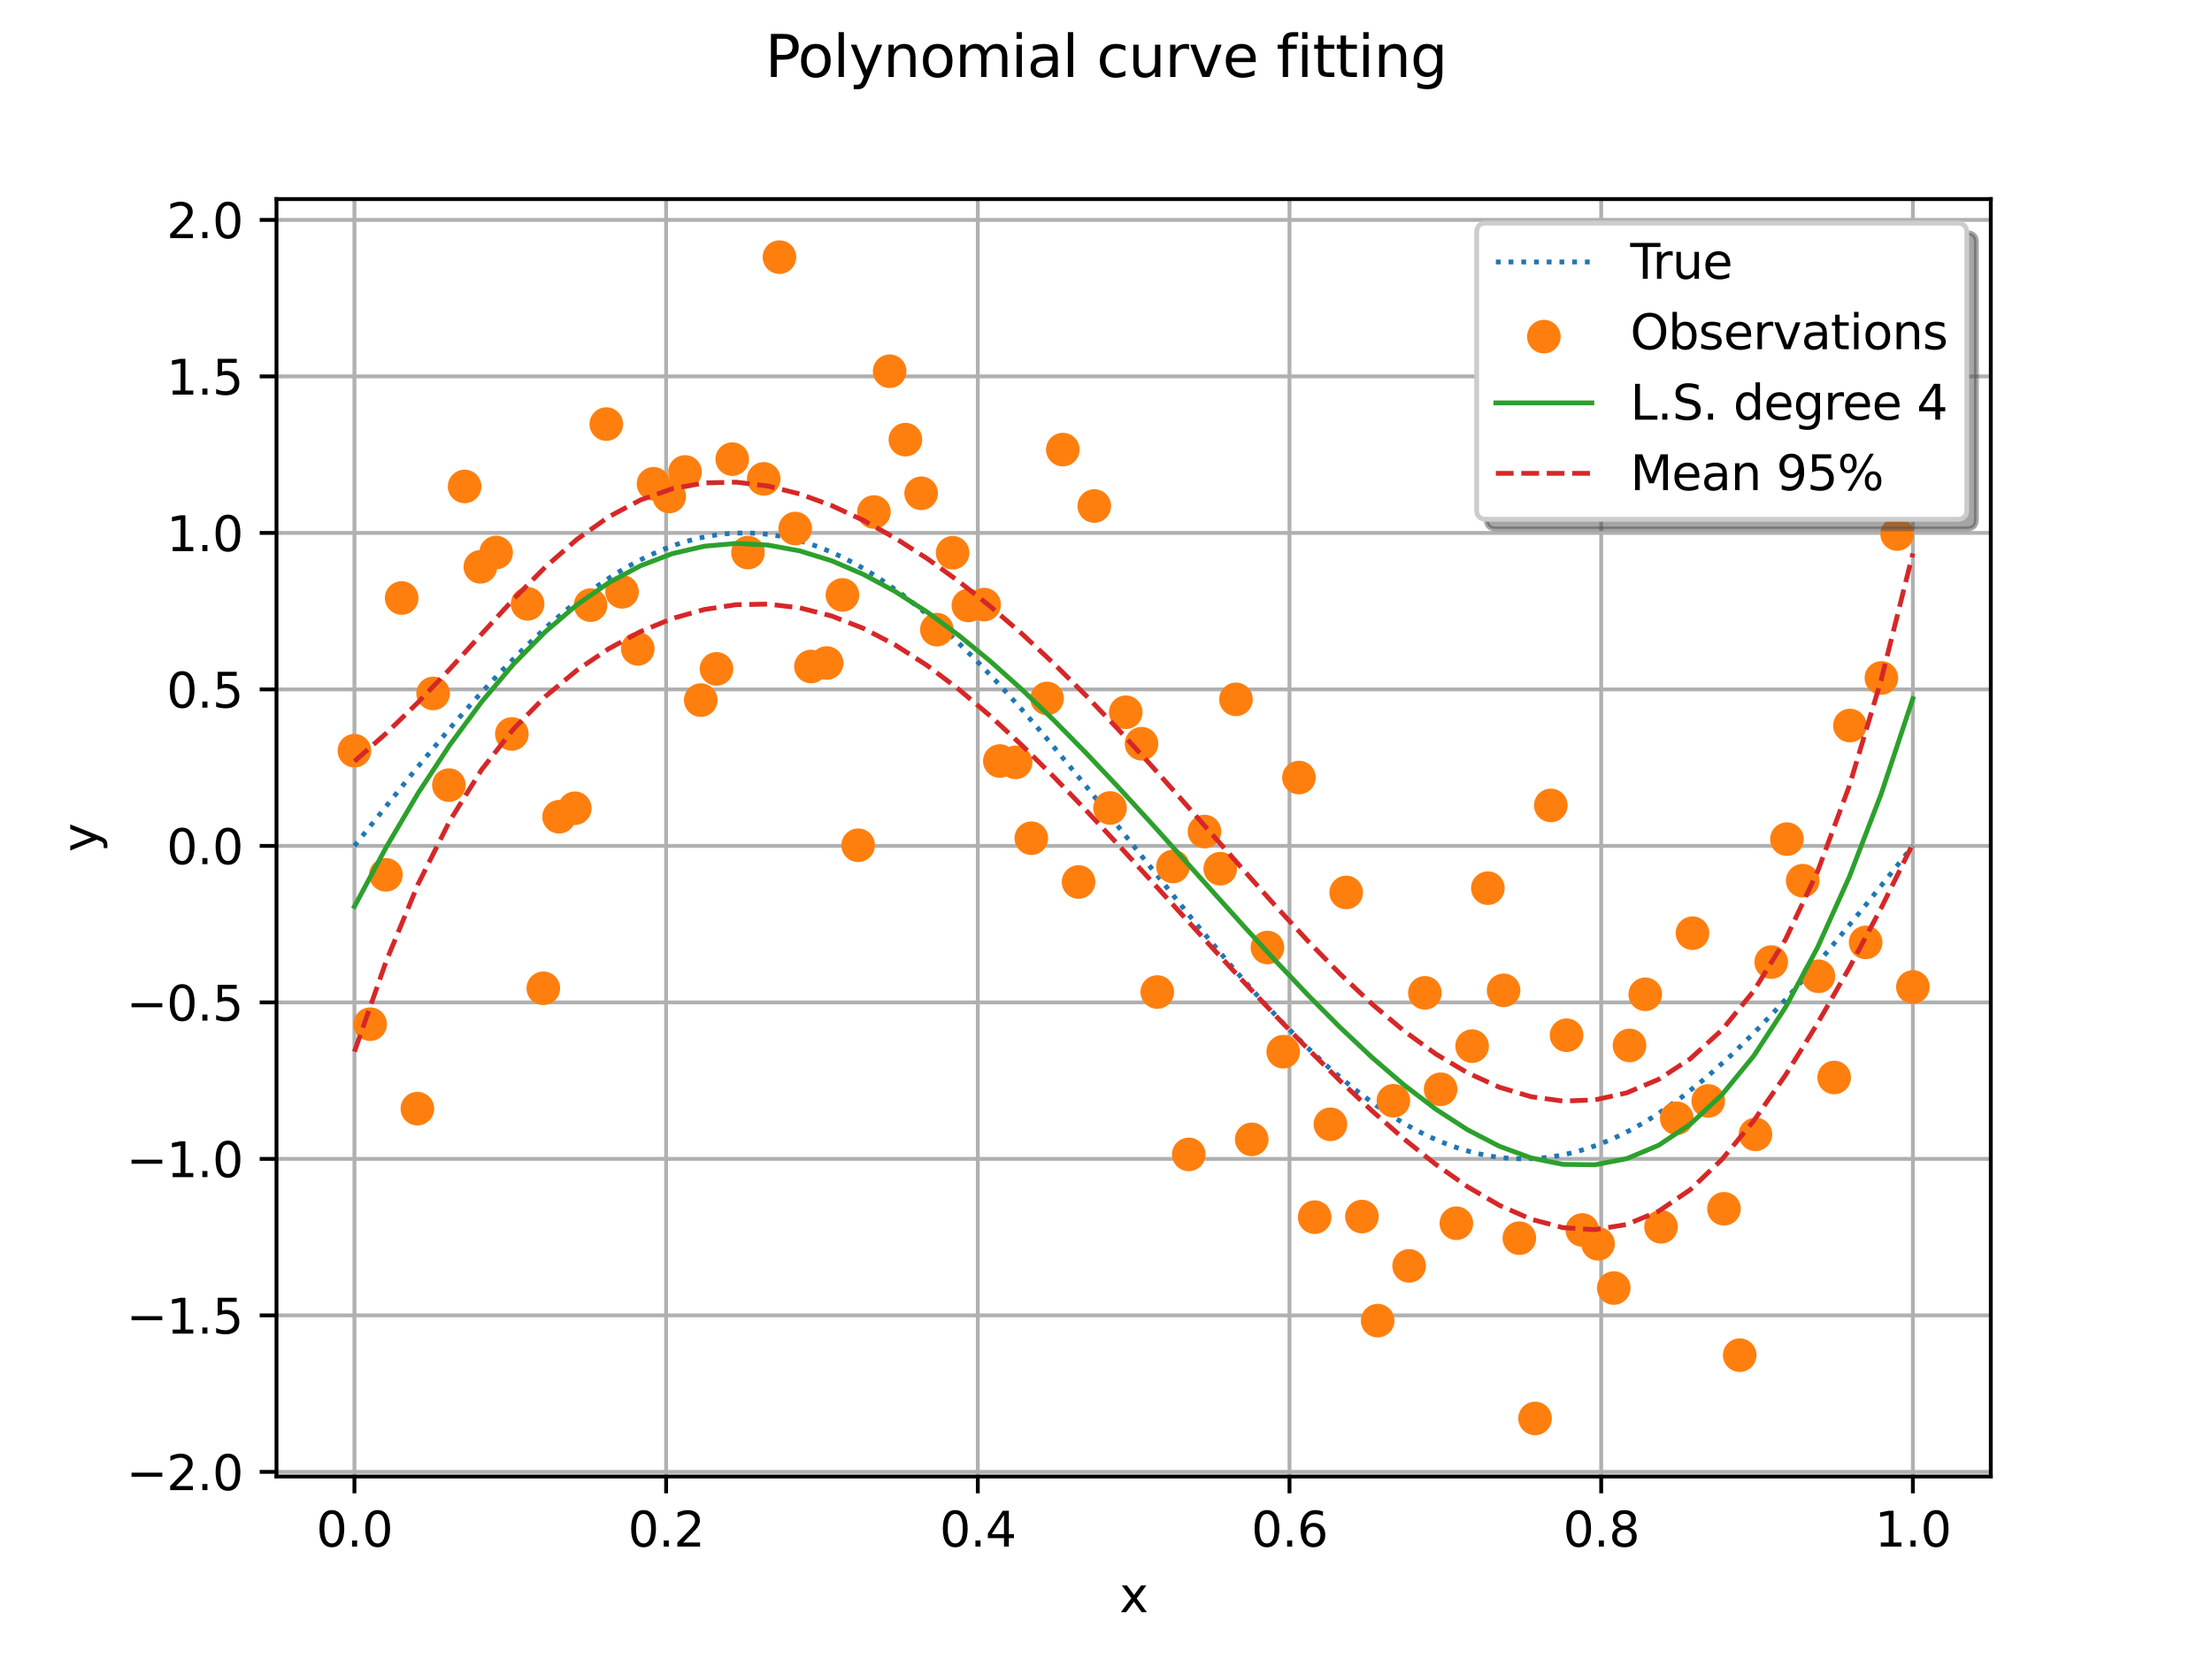 <?xml version="1.0" encoding="utf-8" standalone="no"?>
<!DOCTYPE svg PUBLIC "-//W3C//DTD SVG 1.1//EN"
  "http://www.w3.org/Graphics/SVG/1.1/DTD/svg11.dtd">
<svg xmlns:xlink="http://www.w3.org/1999/xlink" width="460.8pt" height="345.6pt" viewBox="0 0 460.8 345.6" xmlns="http://www.w3.org/2000/svg" version="1.1">
 <defs>
  <style type="text/css">*{stroke-linejoin: round; stroke-linecap: butt}</style>
 </defs>
 <g id="figure_1">
  <g id="patch_1">
   <path d="M 0 345.6 
L 460.8 345.6 
L 460.8 0 
L 0 0 
z
" style="fill: #ffffff"/>
  </g>
  <g id="axes_1">
   <g id="patch_2">
    <path d="M 57.6 307.584 
L 414.72 307.584 
L 414.72 41.472 
L 57.6 41.472 
z
" style="fill: #ffffff"/>
   </g>
   <g id="matplotlib.axis_1">
    <g id="xtick_1">
     <g id="line2d_1">
      <path d="M 73.833 307.584 
L 73.833 41.472 
" clip-path="url(#p8612ae426b)" style="fill: none; stroke: #b0b0b0; stroke-width: 0.8; stroke-linecap: square"/>
     </g>
     <g id="line2d_2">
      <defs>
       <path id="m4433aa6212" d="M 0 0 
L 0 3.5 
" style="stroke: #000000; stroke-width: 0.8"/>
      </defs>
      <g>
       <use xlink:href="#m4433aa6212" x="73.833" y="307.584" style="stroke: #000000; stroke-width: 0.8"/>
      </g>
     </g>
     <g id="text_1">
      <!-- 0.0 -->
      <g transform="translate(65.881 322.182) scale(0.1 -0.1)">
       <defs>
        <path id="DejaVuSans-30" d="M 2034 4250 
Q 1547 4250 1301 3770 
Q 1056 3291 1056 2328 
Q 1056 1369 1301 889 
Q 1547 409 2034 409 
Q 2525 409 2770 889 
Q 3016 1369 3016 2328 
Q 3016 3291 2770 3770 
Q 2525 4250 2034 4250 
z
M 2034 4750 
Q 2819 4750 3233 4129 
Q 3647 3509 3647 2328 
Q 3647 1150 3233 529 
Q 2819 -91 2034 -91 
Q 1250 -91 836 529 
Q 422 1150 422 2328 
Q 422 3509 836 4129 
Q 1250 4750 2034 4750 
z
" transform="scale(0.016)"/>
        <path id="DejaVuSans-2e" d="M 684 794 
L 1344 794 
L 1344 0 
L 684 0 
L 684 794 
z
" transform="scale(0.016)"/>
       </defs>
       <use xlink:href="#DejaVuSans-30"/>
       <use xlink:href="#DejaVuSans-2e" transform="translate(63.623 0)"/>
       <use xlink:href="#DejaVuSans-30" transform="translate(95.41 0)"/>
      </g>
     </g>
    </g>
    <g id="xtick_2">
     <g id="line2d_3">
      <path d="M 138.764 307.584 
L 138.764 41.472 
" clip-path="url(#p8612ae426b)" style="fill: none; stroke: #b0b0b0; stroke-width: 0.8; stroke-linecap: square"/>
     </g>
     <g id="line2d_4">
      <g>
       <use xlink:href="#m4433aa6212" x="138.764" y="307.584" style="stroke: #000000; stroke-width: 0.8"/>
      </g>
     </g>
     <g id="text_2">
      <!-- 0.2 -->
      <g transform="translate(130.812 322.182) scale(0.1 -0.1)">
       <defs>
        <path id="DejaVuSans-32" d="M 1228 531 
L 3431 531 
L 3431 0 
L 469 0 
L 469 531 
Q 828 903 1448 1529 
Q 2069 2156 2228 2338 
Q 2531 2678 2651 2914 
Q 2772 3150 2772 3378 
Q 2772 3750 2511 3984 
Q 2250 4219 1831 4219 
Q 1534 4219 1204 4116 
Q 875 4013 500 3803 
L 500 4441 
Q 881 4594 1212 4672 
Q 1544 4750 1819 4750 
Q 2544 4750 2975 4387 
Q 3406 4025 3406 3419 
Q 3406 3131 3298 2873 
Q 3191 2616 2906 2266 
Q 2828 2175 2409 1742 
Q 1991 1309 1228 531 
z
" transform="scale(0.016)"/>
       </defs>
       <use xlink:href="#DejaVuSans-30"/>
       <use xlink:href="#DejaVuSans-2e" transform="translate(63.623 0)"/>
       <use xlink:href="#DejaVuSans-32" transform="translate(95.41 0)"/>
      </g>
     </g>
    </g>
    <g id="xtick_3">
     <g id="line2d_5">
      <path d="M 203.695 307.584 
L 203.695 41.472 
" clip-path="url(#p8612ae426b)" style="fill: none; stroke: #b0b0b0; stroke-width: 0.8; stroke-linecap: square"/>
     </g>
     <g id="line2d_6">
      <g>
       <use xlink:href="#m4433aa6212" x="203.695" y="307.584" style="stroke: #000000; stroke-width: 0.8"/>
      </g>
     </g>
     <g id="text_3">
      <!-- 0.4 -->
      <g transform="translate(195.743 322.182) scale(0.1 -0.1)">
       <defs>
        <path id="DejaVuSans-34" d="M 2419 4116 
L 825 1625 
L 2419 1625 
L 2419 4116 
z
M 2253 4666 
L 3047 4666 
L 3047 1625 
L 3713 1625 
L 3713 1100 
L 3047 1100 
L 3047 0 
L 2419 0 
L 2419 1100 
L 313 1100 
L 313 1709 
L 2253 4666 
z
" transform="scale(0.016)"/>
       </defs>
       <use xlink:href="#DejaVuSans-30"/>
       <use xlink:href="#DejaVuSans-2e" transform="translate(63.623 0)"/>
       <use xlink:href="#DejaVuSans-34" transform="translate(95.41 0)"/>
      </g>
     </g>
    </g>
    <g id="xtick_4">
     <g id="line2d_7">
      <path d="M 268.625 307.584 
L 268.625 41.472 
" clip-path="url(#p8612ae426b)" style="fill: none; stroke: #b0b0b0; stroke-width: 0.8; stroke-linecap: square"/>
     </g>
     <g id="line2d_8">
      <g>
       <use xlink:href="#m4433aa6212" x="268.625" y="307.584" style="stroke: #000000; stroke-width: 0.8"/>
      </g>
     </g>
     <g id="text_4">
      <!-- 0.6 -->
      <g transform="translate(260.674 322.182) scale(0.1 -0.1)">
       <defs>
        <path id="DejaVuSans-36" d="M 2113 2584 
Q 1688 2584 1439 2293 
Q 1191 2003 1191 1497 
Q 1191 994 1439 701 
Q 1688 409 2113 409 
Q 2538 409 2786 701 
Q 3034 994 3034 1497 
Q 3034 2003 2786 2293 
Q 2538 2584 2113 2584 
z
M 3366 4563 
L 3366 3988 
Q 3128 4100 2886 4159 
Q 2644 4219 2406 4219 
Q 1781 4219 1451 3797 
Q 1122 3375 1075 2522 
Q 1259 2794 1537 2939 
Q 1816 3084 2150 3084 
Q 2853 3084 3261 2657 
Q 3669 2231 3669 1497 
Q 3669 778 3244 343 
Q 2819 -91 2113 -91 
Q 1303 -91 875 529 
Q 447 1150 447 2328 
Q 447 3434 972 4092 
Q 1497 4750 2381 4750 
Q 2619 4750 2861 4703 
Q 3103 4656 3366 4563 
z
" transform="scale(0.016)"/>
       </defs>
       <use xlink:href="#DejaVuSans-30"/>
       <use xlink:href="#DejaVuSans-2e" transform="translate(63.623 0)"/>
       <use xlink:href="#DejaVuSans-36" transform="translate(95.41 0)"/>
      </g>
     </g>
    </g>
    <g id="xtick_5">
     <g id="line2d_9">
      <path d="M 333.556 307.584 
L 333.556 41.472 
" clip-path="url(#p8612ae426b)" style="fill: none; stroke: #b0b0b0; stroke-width: 0.8; stroke-linecap: square"/>
     </g>
     <g id="line2d_10">
      <g>
       <use xlink:href="#m4433aa6212" x="333.556" y="307.584" style="stroke: #000000; stroke-width: 0.8"/>
      </g>
     </g>
     <g id="text_5">
      <!-- 0.8 -->
      <g transform="translate(325.605 322.182) scale(0.1 -0.1)">
       <defs>
        <path id="DejaVuSans-38" d="M 2034 2216 
Q 1584 2216 1326 1975 
Q 1069 1734 1069 1313 
Q 1069 891 1326 650 
Q 1584 409 2034 409 
Q 2484 409 2743 651 
Q 3003 894 3003 1313 
Q 3003 1734 2745 1975 
Q 2488 2216 2034 2216 
z
M 1403 2484 
Q 997 2584 770 2862 
Q 544 3141 544 3541 
Q 544 4100 942 4425 
Q 1341 4750 2034 4750 
Q 2731 4750 3128 4425 
Q 3525 4100 3525 3541 
Q 3525 3141 3298 2862 
Q 3072 2584 2669 2484 
Q 3125 2378 3379 2068 
Q 3634 1759 3634 1313 
Q 3634 634 3220 271 
Q 2806 -91 2034 -91 
Q 1263 -91 848 271 
Q 434 634 434 1313 
Q 434 1759 690 2068 
Q 947 2378 1403 2484 
z
M 1172 3481 
Q 1172 3119 1398 2916 
Q 1625 2713 2034 2713 
Q 2441 2713 2670 2916 
Q 2900 3119 2900 3481 
Q 2900 3844 2670 4047 
Q 2441 4250 2034 4250 
Q 1625 4250 1398 4047 
Q 1172 3844 1172 3481 
z
" transform="scale(0.016)"/>
       </defs>
       <use xlink:href="#DejaVuSans-30"/>
       <use xlink:href="#DejaVuSans-2e" transform="translate(63.623 0)"/>
       <use xlink:href="#DejaVuSans-38" transform="translate(95.41 0)"/>
      </g>
     </g>
    </g>
    <g id="xtick_6">
     <g id="line2d_11">
      <path d="M 398.487 307.584 
L 398.487 41.472 
" clip-path="url(#p8612ae426b)" style="fill: none; stroke: #b0b0b0; stroke-width: 0.8; stroke-linecap: square"/>
     </g>
     <g id="line2d_12">
      <g>
       <use xlink:href="#m4433aa6212" x="398.487" y="307.584" style="stroke: #000000; stroke-width: 0.8"/>
      </g>
     </g>
     <g id="text_6">
      <!-- 1.0 -->
      <g transform="translate(390.536 322.182) scale(0.1 -0.1)">
       <defs>
        <path id="DejaVuSans-31" d="M 794 531 
L 1825 531 
L 1825 4091 
L 703 3866 
L 703 4441 
L 1819 4666 
L 2450 4666 
L 2450 531 
L 3481 531 
L 3481 0 
L 794 0 
L 794 531 
z
" transform="scale(0.016)"/>
       </defs>
       <use xlink:href="#DejaVuSans-31"/>
       <use xlink:href="#DejaVuSans-2e" transform="translate(63.623 0)"/>
       <use xlink:href="#DejaVuSans-30" transform="translate(95.41 0)"/>
      </g>
     </g>
    </g>
    <g id="text_7">
     <!-- x -->
     <g transform="translate(233.201 335.861) scale(0.1 -0.1)">
      <defs>
       <path id="DejaVuSans-78" d="M 3513 3500 
L 2247 1797 
L 3578 0 
L 2900 0 
L 1881 1375 
L 863 0 
L 184 0 
L 1544 1831 
L 300 3500 
L 978 3500 
L 1906 2253 
L 2834 3500 
L 3513 3500 
z
" transform="scale(0.016)"/>
      </defs>
      <use xlink:href="#DejaVuSans-78"/>
     </g>
    </g>
   </g>
   <g id="matplotlib.axis_2">
    <g id="ytick_1">
     <g id="line2d_13">
      <path d="M 57.6 306.618 
L 414.72 306.618 
" clip-path="url(#p8612ae426b)" style="fill: none; stroke: #b0b0b0; stroke-width: 0.8; stroke-linecap: square"/>
     </g>
     <g id="line2d_14">
      <defs>
       <path id="m70a04ed9c3" d="M 0 0 
L -3.5 0 
" style="stroke: #000000; stroke-width: 0.8"/>
      </defs>
      <g>
       <use xlink:href="#m70a04ed9c3" x="57.6" y="306.618" style="stroke: #000000; stroke-width: 0.8"/>
      </g>
     </g>
     <g id="text_8">
      <!-- −2.0 -->
      <g transform="translate(26.317 310.417) scale(0.1 -0.1)">
       <defs>
        <path id="DejaVuSans-2212" d="M 678 2272 
L 4684 2272 
L 4684 1741 
L 678 1741 
L 678 2272 
z
" transform="scale(0.016)"/>
       </defs>
       <use xlink:href="#DejaVuSans-2212"/>
       <use xlink:href="#DejaVuSans-32" transform="translate(83.789 0)"/>
       <use xlink:href="#DejaVuSans-2e" transform="translate(147.412 0)"/>
       <use xlink:href="#DejaVuSans-30" transform="translate(179.199 0)"/>
      </g>
     </g>
    </g>
    <g id="ytick_2">
     <g id="line2d_15">
      <path d="M 57.6 274.017 
L 414.72 274.017 
" clip-path="url(#p8612ae426b)" style="fill: none; stroke: #b0b0b0; stroke-width: 0.8; stroke-linecap: square"/>
     </g>
     <g id="line2d_16">
      <g>
       <use xlink:href="#m70a04ed9c3" x="57.6" y="274.017" style="stroke: #000000; stroke-width: 0.8"/>
      </g>
     </g>
     <g id="text_9">
      <!-- −1.5 -->
      <g transform="translate(26.317 277.816) scale(0.1 -0.1)">
       <defs>
        <path id="DejaVuSans-35" d="M 691 4666 
L 3169 4666 
L 3169 4134 
L 1269 4134 
L 1269 2991 
Q 1406 3038 1543 3061 
Q 1681 3084 1819 3084 
Q 2600 3084 3056 2656 
Q 3513 2228 3513 1497 
Q 3513 744 3044 326 
Q 2575 -91 1722 -91 
Q 1428 -91 1123 -41 
Q 819 9 494 109 
L 494 744 
Q 775 591 1075 516 
Q 1375 441 1709 441 
Q 2250 441 2565 725 
Q 2881 1009 2881 1497 
Q 2881 1984 2565 2268 
Q 2250 2553 1709 2553 
Q 1456 2553 1204 2497 
Q 953 2441 691 2322 
L 691 4666 
z
" transform="scale(0.016)"/>
       </defs>
       <use xlink:href="#DejaVuSans-2212"/>
       <use xlink:href="#DejaVuSans-31" transform="translate(83.789 0)"/>
       <use xlink:href="#DejaVuSans-2e" transform="translate(147.412 0)"/>
       <use xlink:href="#DejaVuSans-35" transform="translate(179.199 0)"/>
      </g>
     </g>
    </g>
    <g id="ytick_3">
     <g id="line2d_17">
      <path d="M 57.6 241.416 
L 414.72 241.416 
" clip-path="url(#p8612ae426b)" style="fill: none; stroke: #b0b0b0; stroke-width: 0.8; stroke-linecap: square"/>
     </g>
     <g id="line2d_18">
      <g>
       <use xlink:href="#m70a04ed9c3" x="57.6" y="241.416" style="stroke: #000000; stroke-width: 0.8"/>
      </g>
     </g>
     <g id="text_10">
      <!-- −1.0 -->
      <g transform="translate(26.317 245.215) scale(0.1 -0.1)">
       <use xlink:href="#DejaVuSans-2212"/>
       <use xlink:href="#DejaVuSans-31" transform="translate(83.789 0)"/>
       <use xlink:href="#DejaVuSans-2e" transform="translate(147.412 0)"/>
       <use xlink:href="#DejaVuSans-30" transform="translate(179.199 0)"/>
      </g>
     </g>
    </g>
    <g id="ytick_4">
     <g id="line2d_19">
      <path d="M 57.6 208.815 
L 414.72 208.815 
" clip-path="url(#p8612ae426b)" style="fill: none; stroke: #b0b0b0; stroke-width: 0.8; stroke-linecap: square"/>
     </g>
     <g id="line2d_20">
      <g>
       <use xlink:href="#m70a04ed9c3" x="57.6" y="208.815" style="stroke: #000000; stroke-width: 0.8"/>
      </g>
     </g>
     <g id="text_11">
      <!-- −0.5 -->
      <g transform="translate(26.317 212.614) scale(0.1 -0.1)">
       <use xlink:href="#DejaVuSans-2212"/>
       <use xlink:href="#DejaVuSans-30" transform="translate(83.789 0)"/>
       <use xlink:href="#DejaVuSans-2e" transform="translate(147.412 0)"/>
       <use xlink:href="#DejaVuSans-35" transform="translate(179.199 0)"/>
      </g>
     </g>
    </g>
    <g id="ytick_5">
     <g id="line2d_21">
      <path d="M 57.6 176.214 
L 414.72 176.214 
" clip-path="url(#p8612ae426b)" style="fill: none; stroke: #b0b0b0; stroke-width: 0.8; stroke-linecap: square"/>
     </g>
     <g id="line2d_22">
      <g>
       <use xlink:href="#m70a04ed9c3" x="57.6" y="176.214" style="stroke: #000000; stroke-width: 0.8"/>
      </g>
     </g>
     <g id="text_12">
      <!-- 0.0 -->
      <g transform="translate(34.697 180.013) scale(0.1 -0.1)">
       <use xlink:href="#DejaVuSans-30"/>
       <use xlink:href="#DejaVuSans-2e" transform="translate(63.623 0)"/>
       <use xlink:href="#DejaVuSans-30" transform="translate(95.41 0)"/>
      </g>
     </g>
    </g>
    <g id="ytick_6">
     <g id="line2d_23">
      <path d="M 57.6 143.612 
L 414.72 143.612 
" clip-path="url(#p8612ae426b)" style="fill: none; stroke: #b0b0b0; stroke-width: 0.8; stroke-linecap: square"/>
     </g>
     <g id="line2d_24">
      <g>
       <use xlink:href="#m70a04ed9c3" x="57.6" y="143.612" style="stroke: #000000; stroke-width: 0.8"/>
      </g>
     </g>
     <g id="text_13">
      <!-- 0.5 -->
      <g transform="translate(34.697 147.412) scale(0.1 -0.1)">
       <use xlink:href="#DejaVuSans-30"/>
       <use xlink:href="#DejaVuSans-2e" transform="translate(63.623 0)"/>
       <use xlink:href="#DejaVuSans-35" transform="translate(95.41 0)"/>
      </g>
     </g>
    </g>
    <g id="ytick_7">
     <g id="line2d_25">
      <path d="M 57.6 111.011 
L 414.72 111.011 
" clip-path="url(#p8612ae426b)" style="fill: none; stroke: #b0b0b0; stroke-width: 0.8; stroke-linecap: square"/>
     </g>
     <g id="line2d_26">
      <g>
       <use xlink:href="#m70a04ed9c3" x="57.6" y="111.011" style="stroke: #000000; stroke-width: 0.8"/>
      </g>
     </g>
     <g id="text_14">
      <!-- 1.0 -->
      <g transform="translate(34.697 114.81) scale(0.1 -0.1)">
       <use xlink:href="#DejaVuSans-31"/>
       <use xlink:href="#DejaVuSans-2e" transform="translate(63.623 0)"/>
       <use xlink:href="#DejaVuSans-30" transform="translate(95.41 0)"/>
      </g>
     </g>
    </g>
    <g id="ytick_8">
     <g id="line2d_27">
      <path d="M 57.6 78.41 
L 414.72 78.41 
" clip-path="url(#p8612ae426b)" style="fill: none; stroke: #b0b0b0; stroke-width: 0.8; stroke-linecap: square"/>
     </g>
     <g id="line2d_28">
      <g>
       <use xlink:href="#m70a04ed9c3" x="57.6" y="78.41" style="stroke: #000000; stroke-width: 0.8"/>
      </g>
     </g>
     <g id="text_15">
      <!-- 1.5 -->
      <g transform="translate(34.697 82.209) scale(0.1 -0.1)">
       <use xlink:href="#DejaVuSans-31"/>
       <use xlink:href="#DejaVuSans-2e" transform="translate(63.623 0)"/>
       <use xlink:href="#DejaVuSans-35" transform="translate(95.41 0)"/>
      </g>
     </g>
    </g>
    <g id="ytick_9">
     <g id="line2d_29">
      <path d="M 57.6 45.809 
L 414.72 45.809 
" clip-path="url(#p8612ae426b)" style="fill: none; stroke: #b0b0b0; stroke-width: 0.8; stroke-linecap: square"/>
     </g>
     <g id="line2d_30">
      <g>
       <use xlink:href="#m70a04ed9c3" x="57.6" y="45.809" style="stroke: #000000; stroke-width: 0.8"/>
      </g>
     </g>
     <g id="text_16">
      <!-- 2.0 -->
      <g transform="translate(34.697 49.608) scale(0.1 -0.1)">
       <use xlink:href="#DejaVuSans-32"/>
       <use xlink:href="#DejaVuSans-2e" transform="translate(63.623 0)"/>
       <use xlink:href="#DejaVuSans-30" transform="translate(95.41 0)"/>
      </g>
     </g>
    </g>
    <g id="text_17">
     <!-- y -->
     <g transform="translate(20.238 177.487) rotate(-90) scale(0.1 -0.1)">
      <defs>
       <path id="DejaVuSans-79" d="M 2059 -325 
Q 1816 -950 1584 -1140 
Q 1353 -1331 966 -1331 
L 506 -1331 
L 506 -850 
L 844 -850 
Q 1081 -850 1212 -737 
Q 1344 -625 1503 -206 
L 1606 56 
L 191 3500 
L 800 3500 
L 1894 763 
L 2988 3500 
L 3597 3500 
L 2059 -325 
z
" transform="scale(0.016)"/>
      </defs>
      <use xlink:href="#DejaVuSans-79"/>
     </g>
    </g>
   </g>
   <g id="line2d_31">
    <path d="M 73.833 176.214 
L 86.515 160.371 
L 94.124 151.262 
L 99.196 145.477 
L 104.269 139.989 
L 109.342 134.85 
L 114.415 130.109 
L 119.487 125.811 
L 124.56 122 
L 127.096 120.288 
L 129.633 118.71 
L 132.169 117.271 
L 134.705 115.974 
L 137.242 114.823 
L 139.778 113.819 
L 142.315 112.965 
L 144.851 112.264 
L 147.387 111.717 
L 149.924 111.325 
L 152.46 111.09 
L 154.996 111.011 
L 157.533 111.09 
L 160.069 111.325 
L 162.605 111.717 
L 165.142 112.264 
L 167.678 112.965 
L 170.215 113.819 
L 172.751 114.823 
L 175.287 115.974 
L 177.824 117.271 
L 180.36 118.71 
L 182.896 120.288 
L 187.969 123.843 
L 193.042 127.902 
L 198.115 132.426 
L 203.187 137.373 
L 208.26 142.693 
L 213.333 148.336 
L 218.405 154.248 
L 226.015 163.493 
L 238.696 179.413 
L 248.842 192.056 
L 256.451 201.165 
L 261.524 206.95 
L 266.596 212.438 
L 271.669 217.577 
L 276.742 222.318 
L 281.815 226.616 
L 286.887 230.427 
L 289.424 232.139 
L 291.96 233.717 
L 294.496 235.156 
L 297.033 236.453 
L 299.569 237.604 
L 302.105 238.608 
L 304.642 239.462 
L 307.178 240.163 
L 309.715 240.71 
L 312.251 241.102 
L 314.787 241.337 
L 317.324 241.416 
L 319.86 241.337 
L 322.396 241.102 
L 324.933 240.71 
L 327.469 240.163 
L 330.005 239.462 
L 332.542 238.608 
L 335.078 237.604 
L 337.615 236.453 
L 340.151 235.156 
L 342.687 233.717 
L 345.224 232.139 
L 350.296 228.584 
L 355.369 224.525 
L 360.442 220.001 
L 365.515 215.054 
L 370.587 209.734 
L 375.66 204.091 
L 380.733 198.18 
L 388.342 188.934 
L 398.487 176.214 
L 398.487 176.214 
" clip-path="url(#p8612ae426b)" style="fill: none; stroke-dasharray: 1,1.65; stroke-dashoffset: 0; stroke: #1f77b4"/>
   </g>
   <g id="PathCollection_1">
    <defs>
     <path id="m92f8cd4169" d="M 0 3 
C 0.796 3 1.559 2.684 2.121 2.121 
C 2.684 1.559 3 0.796 3 0 
C 3 -0.796 2.684 -1.559 2.121 -2.121 
C 1.559 -2.684 0.796 -3 0 -3 
C -0.796 -3 -1.559 -2.684 -2.121 -2.121 
C -2.684 -1.559 -3 -0.796 -3 0 
C -3 0.796 -2.684 1.559 -2.121 2.121 
C -1.559 2.684 -0.796 3 0 3 
z
" style="stroke: #ff7f0e"/>
    </defs>
    <g clip-path="url(#p8612ae426b)">
     <use xlink:href="#m92f8cd4169" x="73.833" y="156.385" style="fill: #ff7f0e; stroke: #ff7f0e"/>
     <use xlink:href="#m92f8cd4169" x="77.112" y="213.357" style="fill: #ff7f0e; stroke: #ff7f0e"/>
     <use xlink:href="#m92f8cd4169" x="80.391" y="182.247" style="fill: #ff7f0e; stroke: #ff7f0e"/>
     <use xlink:href="#m92f8cd4169" x="83.671" y="124.574" style="fill: #ff7f0e; stroke: #ff7f0e"/>
     <use xlink:href="#m92f8cd4169" x="86.95" y="230.954" style="fill: #ff7f0e; stroke: #ff7f0e"/>
     <use xlink:href="#m92f8cd4169" x="90.229" y="144.456" style="fill: #ff7f0e; stroke: #ff7f0e"/>
     <use xlink:href="#m92f8cd4169" x="93.509" y="163.554" style="fill: #ff7f0e; stroke: #ff7f0e"/>
     <use xlink:href="#m92f8cd4169" x="96.788" y="101.334" style="fill: #ff7f0e; stroke: #ff7f0e"/>
     <use xlink:href="#m92f8cd4169" x="100.067" y="118.084" style="fill: #ff7f0e; stroke: #ff7f0e"/>
     <use xlink:href="#m92f8cd4169" x="103.347" y="115.105" style="fill: #ff7f0e; stroke: #ff7f0e"/>
     <use xlink:href="#m92f8cd4169" x="106.626" y="152.894" style="fill: #ff7f0e; stroke: #ff7f0e"/>
     <use xlink:href="#m92f8cd4169" x="109.905" y="125.793" style="fill: #ff7f0e; stroke: #ff7f0e"/>
     <use xlink:href="#m92f8cd4169" x="113.185" y="205.877" style="fill: #ff7f0e; stroke: #ff7f0e"/>
     <use xlink:href="#m92f8cd4169" x="116.464" y="170.14" style="fill: #ff7f0e; stroke: #ff7f0e"/>
     <use xlink:href="#m92f8cd4169" x="119.743" y="168.373" style="fill: #ff7f0e; stroke: #ff7f0e"/>
     <use xlink:href="#m92f8cd4169" x="123.023" y="126.061" style="fill: #ff7f0e; stroke: #ff7f0e"/>
     <use xlink:href="#m92f8cd4169" x="126.302" y="88.346" style="fill: #ff7f0e; stroke: #ff7f0e"/>
     <use xlink:href="#m92f8cd4169" x="129.581" y="123.287" style="fill: #ff7f0e; stroke: #ff7f0e"/>
     <use xlink:href="#m92f8cd4169" x="132.861" y="135.167" style="fill: #ff7f0e; stroke: #ff7f0e"/>
     <use xlink:href="#m92f8cd4169" x="136.14" y="100.781" style="fill: #ff7f0e; stroke: #ff7f0e"/>
     <use xlink:href="#m92f8cd4169" x="139.42" y="103.424" style="fill: #ff7f0e; stroke: #ff7f0e"/>
     <use xlink:href="#m92f8cd4169" x="142.699" y="98.316" style="fill: #ff7f0e; stroke: #ff7f0e"/>
     <use xlink:href="#m92f8cd4169" x="145.978" y="145.844" style="fill: #ff7f0e; stroke: #ff7f0e"/>
     <use xlink:href="#m92f8cd4169" x="149.258" y="139.343" style="fill: #ff7f0e; stroke: #ff7f0e"/>
     <use xlink:href="#m92f8cd4169" x="152.537" y="95.645" style="fill: #ff7f0e; stroke: #ff7f0e"/>
     <use xlink:href="#m92f8cd4169" x="155.816" y="115.111" style="fill: #ff7f0e; stroke: #ff7f0e"/>
     <use xlink:href="#m92f8cd4169" x="159.096" y="99.76" style="fill: #ff7f0e; stroke: #ff7f0e"/>
     <use xlink:href="#m92f8cd4169" x="162.375" y="53.568" style="fill: #ff7f0e; stroke: #ff7f0e"/>
     <use xlink:href="#m92f8cd4169" x="165.654" y="110.105" style="fill: #ff7f0e; stroke: #ff7f0e"/>
     <use xlink:href="#m92f8cd4169" x="168.934" y="138.842" style="fill: #ff7f0e; stroke: #ff7f0e"/>
     <use xlink:href="#m92f8cd4169" x="172.213" y="138.12" style="fill: #ff7f0e; stroke: #ff7f0e"/>
     <use xlink:href="#m92f8cd4169" x="175.492" y="123.938" style="fill: #ff7f0e; stroke: #ff7f0e"/>
     <use xlink:href="#m92f8cd4169" x="178.772" y="176.082" style="fill: #ff7f0e; stroke: #ff7f0e"/>
     <use xlink:href="#m92f8cd4169" x="182.051" y="106.662" style="fill: #ff7f0e; stroke: #ff7f0e"/>
     <use xlink:href="#m92f8cd4169" x="185.33" y="77.335" style="fill: #ff7f0e; stroke: #ff7f0e"/>
     <use xlink:href="#m92f8cd4169" x="188.61" y="91.585" style="fill: #ff7f0e; stroke: #ff7f0e"/>
     <use xlink:href="#m92f8cd4169" x="191.889" y="102.762" style="fill: #ff7f0e; stroke: #ff7f0e"/>
     <use xlink:href="#m92f8cd4169" x="195.168" y="131.166" style="fill: #ff7f0e; stroke: #ff7f0e"/>
     <use xlink:href="#m92f8cd4169" x="198.448" y="115.155" style="fill: #ff7f0e; stroke: #ff7f0e"/>
     <use xlink:href="#m92f8cd4169" x="201.727" y="126.129" style="fill: #ff7f0e; stroke: #ff7f0e"/>
     <use xlink:href="#m92f8cd4169" x="205.006" y="125.948" style="fill: #ff7f0e; stroke: #ff7f0e"/>
     <use xlink:href="#m92f8cd4169" x="208.286" y="158.536" style="fill: #ff7f0e; stroke: #ff7f0e"/>
     <use xlink:href="#m92f8cd4169" x="211.565" y="158.822" style="fill: #ff7f0e; stroke: #ff7f0e"/>
     <use xlink:href="#m92f8cd4169" x="214.844" y="174.615" style="fill: #ff7f0e; stroke: #ff7f0e"/>
     <use xlink:href="#m92f8cd4169" x="218.124" y="145.504" style="fill: #ff7f0e; stroke: #ff7f0e"/>
     <use xlink:href="#m92f8cd4169" x="221.403" y="93.66" style="fill: #ff7f0e; stroke: #ff7f0e"/>
     <use xlink:href="#m92f8cd4169" x="224.682" y="183.734" style="fill: #ff7f0e; stroke: #ff7f0e"/>
     <use xlink:href="#m92f8cd4169" x="227.962" y="105.411" style="fill: #ff7f0e; stroke: #ff7f0e"/>
     <use xlink:href="#m92f8cd4169" x="231.241" y="168.315" style="fill: #ff7f0e; stroke: #ff7f0e"/>
     <use xlink:href="#m92f8cd4169" x="234.52" y="148.375" style="fill: #ff7f0e; stroke: #ff7f0e"/>
     <use xlink:href="#m92f8cd4169" x="237.8" y="154.928" style="fill: #ff7f0e; stroke: #ff7f0e"/>
     <use xlink:href="#m92f8cd4169" x="241.079" y="206.654" style="fill: #ff7f0e; stroke: #ff7f0e"/>
     <use xlink:href="#m92f8cd4169" x="244.358" y="180.505" style="fill: #ff7f0e; stroke: #ff7f0e"/>
     <use xlink:href="#m92f8cd4169" x="247.638" y="240.482" style="fill: #ff7f0e; stroke: #ff7f0e"/>
     <use xlink:href="#m92f8cd4169" x="250.917" y="173.228" style="fill: #ff7f0e; stroke: #ff7f0e"/>
     <use xlink:href="#m92f8cd4169" x="254.196" y="180.972" style="fill: #ff7f0e; stroke: #ff7f0e"/>
     <use xlink:href="#m92f8cd4169" x="257.476" y="145.687" style="fill: #ff7f0e; stroke: #ff7f0e"/>
     <use xlink:href="#m92f8cd4169" x="260.755" y="237.346" style="fill: #ff7f0e; stroke: #ff7f0e"/>
     <use xlink:href="#m92f8cd4169" x="264.034" y="197.386" style="fill: #ff7f0e; stroke: #ff7f0e"/>
     <use xlink:href="#m92f8cd4169" x="267.314" y="219.088" style="fill: #ff7f0e; stroke: #ff7f0e"/>
     <use xlink:href="#m92f8cd4169" x="270.593" y="161.978" style="fill: #ff7f0e; stroke: #ff7f0e"/>
     <use xlink:href="#m92f8cd4169" x="273.872" y="253.56" style="fill: #ff7f0e; stroke: #ff7f0e"/>
     <use xlink:href="#m92f8cd4169" x="277.152" y="234.209" style="fill: #ff7f0e; stroke: #ff7f0e"/>
     <use xlink:href="#m92f8cd4169" x="280.431" y="185.918" style="fill: #ff7f0e; stroke: #ff7f0e"/>
     <use xlink:href="#m92f8cd4169" x="283.71" y="253.431" style="fill: #ff7f0e; stroke: #ff7f0e"/>
     <use xlink:href="#m92f8cd4169" x="286.99" y="275.115" style="fill: #ff7f0e; stroke: #ff7f0e"/>
     <use xlink:href="#m92f8cd4169" x="290.269" y="229.307" style="fill: #ff7f0e; stroke: #ff7f0e"/>
     <use xlink:href="#m92f8cd4169" x="293.548" y="263.709" style="fill: #ff7f0e; stroke: #ff7f0e"/>
     <use xlink:href="#m92f8cd4169" x="296.828" y="206.829" style="fill: #ff7f0e; stroke: #ff7f0e"/>
     <use xlink:href="#m92f8cd4169" x="300.107" y="226.915" style="fill: #ff7f0e; stroke: #ff7f0e"/>
     <use xlink:href="#m92f8cd4169" x="303.386" y="254.825" style="fill: #ff7f0e; stroke: #ff7f0e"/>
     <use xlink:href="#m92f8cd4169" x="306.666" y="217.931" style="fill: #ff7f0e; stroke: #ff7f0e"/>
     <use xlink:href="#m92f8cd4169" x="309.945" y="185.024" style="fill: #ff7f0e; stroke: #ff7f0e"/>
     <use xlink:href="#m92f8cd4169" x="313.224" y="206.307" style="fill: #ff7f0e; stroke: #ff7f0e"/>
     <use xlink:href="#m92f8cd4169" x="316.504" y="257.934" style="fill: #ff7f0e; stroke: #ff7f0e"/>
     <use xlink:href="#m92f8cd4169" x="319.783" y="295.488" style="fill: #ff7f0e; stroke: #ff7f0e"/>
     <use xlink:href="#m92f8cd4169" x="323.062" y="167.784" style="fill: #ff7f0e; stroke: #ff7f0e"/>
     <use xlink:href="#m92f8cd4169" x="326.342" y="215.661" style="fill: #ff7f0e; stroke: #ff7f0e"/>
     <use xlink:href="#m92f8cd4169" x="329.621" y="256.229" style="fill: #ff7f0e; stroke: #ff7f0e"/>
     <use xlink:href="#m92f8cd4169" x="332.9" y="259.114" style="fill: #ff7f0e; stroke: #ff7f0e"/>
     <use xlink:href="#m92f8cd4169" x="336.18" y="268.324" style="fill: #ff7f0e; stroke: #ff7f0e"/>
     <use xlink:href="#m92f8cd4169" x="339.459" y="217.787" style="fill: #ff7f0e; stroke: #ff7f0e"/>
     <use xlink:href="#m92f8cd4169" x="342.739" y="207.131" style="fill: #ff7f0e; stroke: #ff7f0e"/>
     <use xlink:href="#m92f8cd4169" x="346.018" y="255.57" style="fill: #ff7f0e; stroke: #ff7f0e"/>
     <use xlink:href="#m92f8cd4169" x="349.297" y="232.959" style="fill: #ff7f0e; stroke: #ff7f0e"/>
     <use xlink:href="#m92f8cd4169" x="352.577" y="194.399" style="fill: #ff7f0e; stroke: #ff7f0e"/>
     <use xlink:href="#m92f8cd4169" x="355.856" y="229.347" style="fill: #ff7f0e; stroke: #ff7f0e"/>
     <use xlink:href="#m92f8cd4169" x="359.135" y="251.813" style="fill: #ff7f0e; stroke: #ff7f0e"/>
     <use xlink:href="#m92f8cd4169" x="362.415" y="282.306" style="fill: #ff7f0e; stroke: #ff7f0e"/>
     <use xlink:href="#m92f8cd4169" x="365.694" y="236.311" style="fill: #ff7f0e; stroke: #ff7f0e"/>
     <use xlink:href="#m92f8cd4169" x="368.973" y="200.421" style="fill: #ff7f0e; stroke: #ff7f0e"/>
     <use xlink:href="#m92f8cd4169" x="372.253" y="174.806" style="fill: #ff7f0e; stroke: #ff7f0e"/>
     <use xlink:href="#m92f8cd4169" x="375.532" y="183.465" style="fill: #ff7f0e; stroke: #ff7f0e"/>
     <use xlink:href="#m92f8cd4169" x="378.811" y="203.378" style="fill: #ff7f0e; stroke: #ff7f0e"/>
     <use xlink:href="#m92f8cd4169" x="382.091" y="224.462" style="fill: #ff7f0e; stroke: #ff7f0e"/>
     <use xlink:href="#m92f8cd4169" x="385.37" y="151.144" style="fill: #ff7f0e; stroke: #ff7f0e"/>
     <use xlink:href="#m92f8cd4169" x="388.649" y="196.32" style="fill: #ff7f0e; stroke: #ff7f0e"/>
     <use xlink:href="#m92f8cd4169" x="391.929" y="141.229" style="fill: #ff7f0e; stroke: #ff7f0e"/>
     <use xlink:href="#m92f8cd4169" x="395.208" y="111.245" style="fill: #ff7f0e; stroke: #ff7f0e"/>
     <use xlink:href="#m92f8cd4169" x="398.487" y="205.606" style="fill: #ff7f0e; stroke: #ff7f0e"/>
    </g>
   </g>
   <g id="line2d_32">
    <path d="M 73.833 188.843 
L 80.458 176.483 
L 87.084 165.259 
L 93.71 155.169 
L 100.335 146.206 
L 106.961 138.361 
L 113.586 131.62 
L 120.212 125.967 
L 126.838 121.382 
L 133.463 117.842 
L 140.089 115.32 
L 146.714 113.786 
L 153.34 113.207 
L 159.966 113.545 
L 166.591 114.76 
L 173.217 116.808 
L 179.842 119.644 
L 186.468 123.215 
L 193.094 127.467 
L 199.719 132.345 
L 206.345 137.786 
L 212.97 143.728 
L 219.596 150.101 
L 226.222 156.836 
L 232.847 163.857 
L 239.473 171.088 
L 246.098 178.447 
L 252.724 185.849 
L 259.35 193.207 
L 265.975 200.429 
L 272.601 207.421 
L 279.226 214.084 
L 285.852 220.316 
L 292.478 226.013 
L 299.103 231.067 
L 305.729 235.365 
L 312.354 238.793 
L 318.98 241.231 
L 325.606 242.559 
L 332.231 242.649 
L 338.857 241.375 
L 345.482 238.603 
L 352.108 234.198 
L 358.734 228.021 
L 365.359 219.93 
L 371.985 209.778 
L 378.61 197.417 
L 385.236 182.694 
L 391.862 165.453 
L 398.487 145.534 
" clip-path="url(#p8612ae426b)" style="fill: none; stroke: #2ca02c; stroke-linecap: square"/>
   </g>
   <g id="line2d_33">
    <path d="M 73.833 219.082 
L 80.458 200.217 
L 87.084 184.198 
L 93.71 170.972 
L 100.335 160.339 
L 106.961 151.884 
L 113.586 145.105 
L 120.212 139.601 
L 126.838 135.123 
L 133.463 131.552 
L 140.089 128.837 
L 146.714 126.972 
L 153.34 125.968 
L 159.966 125.846 
L 166.591 126.624 
L 173.217 128.309 
L 179.842 130.894 
L 186.468 134.345 
L 193.094 138.603 
L 199.719 143.589 
L 206.345 149.204 
L 212.97 155.343 
L 219.596 161.902 
L 226.222 168.779 
L 232.847 175.877 
L 239.473 183.108 
L 246.098 190.39 
L 252.724 197.651 
L 259.35 204.823 
L 265.975 211.846 
L 272.601 218.664 
L 279.226 225.219 
L 285.852 231.446 
L 292.478 237.264 
L 299.103 242.568 
L 305.729 247.229 
L 312.354 251.094 
L 318.98 253.993 
L 325.606 255.744 
L 332.231 256.166 
L 338.857 255.085 
L 345.482 252.345 
L 352.108 247.832 
L 358.734 241.507 
L 365.359 233.453 
L 371.985 223.911 
L 378.61 213.22 
L 385.236 201.633 
L 391.862 189.187 
L 398.487 175.773 
" clip-path="url(#p8612ae426b)" style="fill: none; stroke-dasharray: 3.7,1.6; stroke-dashoffset: 0; stroke: #d62728"/>
   </g>
   <g id="patch_3">
    <path d="M 57.6 307.584 
L 57.6 41.472 
" style="fill: none; stroke: #000000; stroke-width: 0.8; stroke-linejoin: miter; stroke-linecap: square"/>
   </g>
   <g id="patch_4">
    <path d="M 414.72 307.584 
L 414.72 41.472 
" style="fill: none; stroke: #000000; stroke-width: 0.8; stroke-linejoin: miter; stroke-linecap: square"/>
   </g>
   <g id="patch_5">
    <path d="M 57.6 307.584 
L 414.72 307.584 
" style="fill: none; stroke: #000000; stroke-width: 0.8; stroke-linejoin: miter; stroke-linecap: square"/>
   </g>
   <g id="patch_6">
    <path d="M 57.6 41.472 
L 414.72 41.472 
" style="fill: none; stroke: #000000; stroke-width: 0.8; stroke-linejoin: miter; stroke-linecap: square"/>
   </g>
   <g id="line2d_34">
    <path d="M 73.833 158.604 
L 80.458 152.748 
L 87.084 146.321 
L 93.71 139.366 
L 100.335 132.073 
L 106.961 124.837 
L 113.586 118.134 
L 120.212 112.333 
L 126.838 107.641 
L 133.463 104.133 
L 140.089 101.803 
L 146.714 100.601 
L 153.34 100.445 
L 159.966 101.243 
L 166.591 102.896 
L 173.217 105.308 
L 179.842 108.393 
L 186.468 112.084 
L 193.094 116.332 
L 199.719 121.101 
L 206.345 126.369 
L 212.97 132.112 
L 219.596 138.3 
L 226.222 144.892 
L 232.847 151.838 
L 239.473 159.069 
L 246.098 166.504 
L 252.724 174.048 
L 259.35 181.591 
L 265.975 189.012 
L 272.601 196.177 
L 279.226 202.948 
L 285.852 209.186 
L 292.478 214.763 
L 299.103 219.566 
L 305.729 223.501 
L 312.354 226.491 
L 318.98 228.47 
L 325.606 229.373 
L 332.231 229.133 
L 338.857 227.666 
L 345.482 224.862 
L 352.108 220.565 
L 358.734 214.536 
L 365.359 206.407 
L 371.985 195.645 
L 378.61 181.614 
L 385.236 163.755 
L 391.862 141.718 
L 398.487 115.295 
" clip-path="url(#p8612ae426b)" style="fill: none; stroke-dasharray: 3.7,1.6; stroke-dashoffset: 0; stroke: #d62728"/>
   </g>
   <g id="legend_1">
    <g id="patch_7">
     <path d="M 311.615 110.184 
L 409.72 110.184 
Q 411.72 110.184 411.72 108.184 
L 411.72 50.472 
Q 411.72 48.472 409.72 48.472 
L 311.615 48.472 
Q 309.615 48.472 309.615 50.472 
L 309.615 108.184 
Q 309.615 110.184 311.615 110.184 
z
" style="fill: #4d4d4d; opacity: 0.5; stroke: #4d4d4d; stroke-linejoin: miter"/>
    </g>
    <g id="patch_8">
     <path d="M 309.615 108.184 
L 407.72 108.184 
Q 409.72 108.184 409.72 106.184 
L 409.72 48.472 
Q 409.72 46.472 407.72 46.472 
L 309.615 46.472 
Q 307.615 46.472 307.615 48.472 
L 307.615 106.184 
Q 307.615 108.184 309.615 108.184 
z
" style="fill: #ffffff; stroke: #cccccc; stroke-linejoin: miter"/>
    </g>
    <g id="line2d_35">
     <path d="M 311.615 54.57 
L 321.615 54.57 
L 331.615 54.57 
" style="fill: none; stroke-dasharray: 1,1.65; stroke-dashoffset: 0; stroke: #1f77b4"/>
    </g>
    <g id="text_18">
     <!-- True -->
     <g transform="translate(339.615 58.07) scale(0.1 -0.1)">
      <defs>
       <path id="DejaVuSans-54" d="M -19 4666 
L 3928 4666 
L 3928 4134 
L 2272 4134 
L 2272 0 
L 1638 0 
L 1638 4134 
L -19 4134 
L -19 4666 
z
" transform="scale(0.016)"/>
       <path id="DejaVuSans-72" d="M 2631 2963 
Q 2534 3019 2420 3045 
Q 2306 3072 2169 3072 
Q 1681 3072 1420 2755 
Q 1159 2438 1159 1844 
L 1159 0 
L 581 0 
L 581 3500 
L 1159 3500 
L 1159 2956 
Q 1341 3275 1631 3429 
Q 1922 3584 2338 3584 
Q 2397 3584 2469 3576 
Q 2541 3569 2628 3553 
L 2631 2963 
z
" transform="scale(0.016)"/>
       <path id="DejaVuSans-75" d="M 544 1381 
L 544 3500 
L 1119 3500 
L 1119 1403 
Q 1119 906 1312 657 
Q 1506 409 1894 409 
Q 2359 409 2629 706 
Q 2900 1003 2900 1516 
L 2900 3500 
L 3475 3500 
L 3475 0 
L 2900 0 
L 2900 538 
Q 2691 219 2414 64 
Q 2138 -91 1772 -91 
Q 1169 -91 856 284 
Q 544 659 544 1381 
z
M 1991 3584 
L 1991 3584 
z
" transform="scale(0.016)"/>
       <path id="DejaVuSans-65" d="M 3597 1894 
L 3597 1613 
L 953 1613 
Q 991 1019 1311 708 
Q 1631 397 2203 397 
Q 2534 397 2845 478 
Q 3156 559 3463 722 
L 3463 178 
Q 3153 47 2828 -22 
Q 2503 -91 2169 -91 
Q 1331 -91 842 396 
Q 353 884 353 1716 
Q 353 2575 817 3079 
Q 1281 3584 2069 3584 
Q 2775 3584 3186 3129 
Q 3597 2675 3597 1894 
z
M 3022 2063 
Q 3016 2534 2758 2815 
Q 2500 3097 2075 3097 
Q 1594 3097 1305 2825 
Q 1016 2553 972 2059 
L 3022 2063 
z
" transform="scale(0.016)"/>
      </defs>
      <use xlink:href="#DejaVuSans-54"/>
      <use xlink:href="#DejaVuSans-72" transform="translate(46.334 0)"/>
      <use xlink:href="#DejaVuSans-75" transform="translate(87.447 0)"/>
      <use xlink:href="#DejaVuSans-65" transform="translate(150.826 0)"/>
     </g>
    </g>
    <g id="PathCollection_2">
     <g>
      <use xlink:href="#m92f8cd4169" x="321.615" y="70.124" style="fill: #ff7f0e; stroke: #ff7f0e"/>
     </g>
    </g>
    <g id="text_19">
     <!-- Observations -->
     <g transform="translate(339.615 72.749) scale(0.1 -0.1)">
      <defs>
       <path id="DejaVuSans-4f" d="M 2522 4238 
Q 1834 4238 1429 3725 
Q 1025 3213 1025 2328 
Q 1025 1447 1429 934 
Q 1834 422 2522 422 
Q 3209 422 3611 934 
Q 4013 1447 4013 2328 
Q 4013 3213 3611 3725 
Q 3209 4238 2522 4238 
z
M 2522 4750 
Q 3503 4750 4090 4092 
Q 4678 3434 4678 2328 
Q 4678 1225 4090 567 
Q 3503 -91 2522 -91 
Q 1538 -91 948 565 
Q 359 1222 359 2328 
Q 359 3434 948 4092 
Q 1538 4750 2522 4750 
z
" transform="scale(0.016)"/>
       <path id="DejaVuSans-62" d="M 3116 1747 
Q 3116 2381 2855 2742 
Q 2594 3103 2138 3103 
Q 1681 3103 1420 2742 
Q 1159 2381 1159 1747 
Q 1159 1113 1420 752 
Q 1681 391 2138 391 
Q 2594 391 2855 752 
Q 3116 1113 3116 1747 
z
M 1159 2969 
Q 1341 3281 1617 3432 
Q 1894 3584 2278 3584 
Q 2916 3584 3314 3078 
Q 3713 2572 3713 1747 
Q 3713 922 3314 415 
Q 2916 -91 2278 -91 
Q 1894 -91 1617 61 
Q 1341 213 1159 525 
L 1159 0 
L 581 0 
L 581 4863 
L 1159 4863 
L 1159 2969 
z
" transform="scale(0.016)"/>
       <path id="DejaVuSans-73" d="M 2834 3397 
L 2834 2853 
Q 2591 2978 2328 3040 
Q 2066 3103 1784 3103 
Q 1356 3103 1142 2972 
Q 928 2841 928 2578 
Q 928 2378 1081 2264 
Q 1234 2150 1697 2047 
L 1894 2003 
Q 2506 1872 2764 1633 
Q 3022 1394 3022 966 
Q 3022 478 2636 193 
Q 2250 -91 1575 -91 
Q 1294 -91 989 -36 
Q 684 19 347 128 
L 347 722 
Q 666 556 975 473 
Q 1284 391 1588 391 
Q 1994 391 2212 530 
Q 2431 669 2431 922 
Q 2431 1156 2273 1281 
Q 2116 1406 1581 1522 
L 1381 1569 
Q 847 1681 609 1914 
Q 372 2147 372 2553 
Q 372 3047 722 3315 
Q 1072 3584 1716 3584 
Q 2034 3584 2315 3537 
Q 2597 3491 2834 3397 
z
" transform="scale(0.016)"/>
       <path id="DejaVuSans-76" d="M 191 3500 
L 800 3500 
L 1894 563 
L 2988 3500 
L 3597 3500 
L 2284 0 
L 1503 0 
L 191 3500 
z
" transform="scale(0.016)"/>
       <path id="DejaVuSans-61" d="M 2194 1759 
Q 1497 1759 1228 1600 
Q 959 1441 959 1056 
Q 959 750 1161 570 
Q 1363 391 1709 391 
Q 2188 391 2477 730 
Q 2766 1069 2766 1631 
L 2766 1759 
L 2194 1759 
z
M 3341 1997 
L 3341 0 
L 2766 0 
L 2766 531 
Q 2569 213 2275 61 
Q 1981 -91 1556 -91 
Q 1019 -91 701 211 
Q 384 513 384 1019 
Q 384 1609 779 1909 
Q 1175 2209 1959 2209 
L 2766 2209 
L 2766 2266 
Q 2766 2663 2505 2880 
Q 2244 3097 1772 3097 
Q 1472 3097 1187 3025 
Q 903 2953 641 2809 
L 641 3341 
Q 956 3463 1253 3523 
Q 1550 3584 1831 3584 
Q 2591 3584 2966 3190 
Q 3341 2797 3341 1997 
z
" transform="scale(0.016)"/>
       <path id="DejaVuSans-74" d="M 1172 4494 
L 1172 3500 
L 2356 3500 
L 2356 3053 
L 1172 3053 
L 1172 1153 
Q 1172 725 1289 603 
Q 1406 481 1766 481 
L 2356 481 
L 2356 0 
L 1766 0 
Q 1100 0 847 248 
Q 594 497 594 1153 
L 594 3053 
L 172 3053 
L 172 3500 
L 594 3500 
L 594 4494 
L 1172 4494 
z
" transform="scale(0.016)"/>
       <path id="DejaVuSans-69" d="M 603 3500 
L 1178 3500 
L 1178 0 
L 603 0 
L 603 3500 
z
M 603 4863 
L 1178 4863 
L 1178 4134 
L 603 4134 
L 603 4863 
z
" transform="scale(0.016)"/>
       <path id="DejaVuSans-6f" d="M 1959 3097 
Q 1497 3097 1228 2736 
Q 959 2375 959 1747 
Q 959 1119 1226 758 
Q 1494 397 1959 397 
Q 2419 397 2687 759 
Q 2956 1122 2956 1747 
Q 2956 2369 2687 2733 
Q 2419 3097 1959 3097 
z
M 1959 3584 
Q 2709 3584 3137 3096 
Q 3566 2609 3566 1747 
Q 3566 888 3137 398 
Q 2709 -91 1959 -91 
Q 1206 -91 779 398 
Q 353 888 353 1747 
Q 353 2609 779 3096 
Q 1206 3584 1959 3584 
z
" transform="scale(0.016)"/>
       <path id="DejaVuSans-6e" d="M 3513 2113 
L 3513 0 
L 2938 0 
L 2938 2094 
Q 2938 2591 2744 2837 
Q 2550 3084 2163 3084 
Q 1697 3084 1428 2787 
Q 1159 2491 1159 1978 
L 1159 0 
L 581 0 
L 581 3500 
L 1159 3500 
L 1159 2956 
Q 1366 3272 1645 3428 
Q 1925 3584 2291 3584 
Q 2894 3584 3203 3211 
Q 3513 2838 3513 2113 
z
" transform="scale(0.016)"/>
      </defs>
      <use xlink:href="#DejaVuSans-4f"/>
      <use xlink:href="#DejaVuSans-62" transform="translate(78.711 0)"/>
      <use xlink:href="#DejaVuSans-73" transform="translate(142.188 0)"/>
      <use xlink:href="#DejaVuSans-65" transform="translate(194.287 0)"/>
      <use xlink:href="#DejaVuSans-72" transform="translate(255.811 0)"/>
      <use xlink:href="#DejaVuSans-76" transform="translate(296.924 0)"/>
      <use xlink:href="#DejaVuSans-61" transform="translate(356.104 0)"/>
      <use xlink:href="#DejaVuSans-74" transform="translate(417.383 0)"/>
      <use xlink:href="#DejaVuSans-69" transform="translate(456.592 0)"/>
      <use xlink:href="#DejaVuSans-6f" transform="translate(484.375 0)"/>
      <use xlink:href="#DejaVuSans-6e" transform="translate(545.557 0)"/>
      <use xlink:href="#DejaVuSans-73" transform="translate(608.936 0)"/>
     </g>
    </g>
    <g id="line2d_36">
     <path d="M 311.615 83.927 
L 321.615 83.927 
L 331.615 83.927 
" style="fill: none; stroke: #2ca02c; stroke-linecap: square"/>
    </g>
    <g id="text_20">
     <!-- L.S. degree 4 -->
     <g transform="translate(339.615 87.427) scale(0.1 -0.1)">
      <defs>
       <path id="DejaVuSans-4c" d="M 628 4666 
L 1259 4666 
L 1259 531 
L 3531 531 
L 3531 0 
L 628 0 
L 628 4666 
z
" transform="scale(0.016)"/>
       <path id="DejaVuSans-53" d="M 3425 4513 
L 3425 3897 
Q 3066 4069 2747 4153 
Q 2428 4238 2131 4238 
Q 1616 4238 1336 4038 
Q 1056 3838 1056 3469 
Q 1056 3159 1242 3001 
Q 1428 2844 1947 2747 
L 2328 2669 
Q 3034 2534 3370 2195 
Q 3706 1856 3706 1288 
Q 3706 609 3251 259 
Q 2797 -91 1919 -91 
Q 1588 -91 1214 -16 
Q 841 59 441 206 
L 441 856 
Q 825 641 1194 531 
Q 1563 422 1919 422 
Q 2459 422 2753 634 
Q 3047 847 3047 1241 
Q 3047 1584 2836 1778 
Q 2625 1972 2144 2069 
L 1759 2144 
Q 1053 2284 737 2584 
Q 422 2884 422 3419 
Q 422 4038 858 4394 
Q 1294 4750 2059 4750 
Q 2388 4750 2728 4690 
Q 3069 4631 3425 4513 
z
" transform="scale(0.016)"/>
       <path id="DejaVuSans-20" transform="scale(0.016)"/>
       <path id="DejaVuSans-64" d="M 2906 2969 
L 2906 4863 
L 3481 4863 
L 3481 0 
L 2906 0 
L 2906 525 
Q 2725 213 2448 61 
Q 2172 -91 1784 -91 
Q 1150 -91 751 415 
Q 353 922 353 1747 
Q 353 2572 751 3078 
Q 1150 3584 1784 3584 
Q 2172 3584 2448 3432 
Q 2725 3281 2906 2969 
z
M 947 1747 
Q 947 1113 1208 752 
Q 1469 391 1925 391 
Q 2381 391 2643 752 
Q 2906 1113 2906 1747 
Q 2906 2381 2643 2742 
Q 2381 3103 1925 3103 
Q 1469 3103 1208 2742 
Q 947 2381 947 1747 
z
" transform="scale(0.016)"/>
       <path id="DejaVuSans-67" d="M 2906 1791 
Q 2906 2416 2648 2759 
Q 2391 3103 1925 3103 
Q 1463 3103 1205 2759 
Q 947 2416 947 1791 
Q 947 1169 1205 825 
Q 1463 481 1925 481 
Q 2391 481 2648 825 
Q 2906 1169 2906 1791 
z
M 3481 434 
Q 3481 -459 3084 -895 
Q 2688 -1331 1869 -1331 
Q 1566 -1331 1297 -1286 
Q 1028 -1241 775 -1147 
L 775 -588 
Q 1028 -725 1275 -790 
Q 1522 -856 1778 -856 
Q 2344 -856 2625 -561 
Q 2906 -266 2906 331 
L 2906 616 
Q 2728 306 2450 153 
Q 2172 0 1784 0 
Q 1141 0 747 490 
Q 353 981 353 1791 
Q 353 2603 747 3093 
Q 1141 3584 1784 3584 
Q 2172 3584 2450 3431 
Q 2728 3278 2906 2969 
L 2906 3500 
L 3481 3500 
L 3481 434 
z
" transform="scale(0.016)"/>
      </defs>
      <use xlink:href="#DejaVuSans-4c"/>
      <use xlink:href="#DejaVuSans-2e" transform="translate(55.713 0)"/>
      <use xlink:href="#DejaVuSans-53" transform="translate(87.5 0)"/>
      <use xlink:href="#DejaVuSans-2e" transform="translate(150.977 0)"/>
      <use xlink:href="#DejaVuSans-20" transform="translate(182.764 0)"/>
      <use xlink:href="#DejaVuSans-64" transform="translate(214.551 0)"/>
      <use xlink:href="#DejaVuSans-65" transform="translate(278.027 0)"/>
      <use xlink:href="#DejaVuSans-67" transform="translate(339.551 0)"/>
      <use xlink:href="#DejaVuSans-72" transform="translate(403.027 0)"/>
      <use xlink:href="#DejaVuSans-65" transform="translate(441.891 0)"/>
      <use xlink:href="#DejaVuSans-65" transform="translate(503.414 0)"/>
      <use xlink:href="#DejaVuSans-20" transform="translate(564.938 0)"/>
      <use xlink:href="#DejaVuSans-34" transform="translate(596.725 0)"/>
     </g>
    </g>
    <g id="line2d_37">
     <path d="M 311.615 98.605 
L 321.615 98.605 
L 331.615 98.605 
" style="fill: none; stroke-dasharray: 3.7,1.6; stroke-dashoffset: 0; stroke: #d62728"/>
    </g>
    <g id="text_21">
     <!-- Mean 95% -->
     <g transform="translate(339.615 102.105) scale(0.1 -0.1)">
      <defs>
       <path id="DejaVuSans-4d" d="M 628 4666 
L 1569 4666 
L 2759 1491 
L 3956 4666 
L 4897 4666 
L 4897 0 
L 4281 0 
L 4281 4097 
L 3078 897 
L 2444 897 
L 1241 4097 
L 1241 0 
L 628 0 
L 628 4666 
z
" transform="scale(0.016)"/>
       <path id="DejaVuSans-39" d="M 703 97 
L 703 672 
Q 941 559 1184 500 
Q 1428 441 1663 441 
Q 2288 441 2617 861 
Q 2947 1281 2994 2138 
Q 2813 1869 2534 1725 
Q 2256 1581 1919 1581 
Q 1219 1581 811 2004 
Q 403 2428 403 3163 
Q 403 3881 828 4315 
Q 1253 4750 1959 4750 
Q 2769 4750 3195 4129 
Q 3622 3509 3622 2328 
Q 3622 1225 3098 567 
Q 2575 -91 1691 -91 
Q 1453 -91 1209 -44 
Q 966 3 703 97 
z
M 1959 2075 
Q 2384 2075 2632 2365 
Q 2881 2656 2881 3163 
Q 2881 3666 2632 3958 
Q 2384 4250 1959 4250 
Q 1534 4250 1286 3958 
Q 1038 3666 1038 3163 
Q 1038 2656 1286 2365 
Q 1534 2075 1959 2075 
z
" transform="scale(0.016)"/>
       <path id="DejaVuSans-25" d="M 4653 2053 
Q 4381 2053 4226 1822 
Q 4072 1591 4072 1178 
Q 4072 772 4226 539 
Q 4381 306 4653 306 
Q 4919 306 5073 539 
Q 5228 772 5228 1178 
Q 5228 1588 5073 1820 
Q 4919 2053 4653 2053 
z
M 4653 2450 
Q 5147 2450 5437 2106 
Q 5728 1763 5728 1178 
Q 5728 594 5436 251 
Q 5144 -91 4653 -91 
Q 4153 -91 3862 251 
Q 3572 594 3572 1178 
Q 3572 1766 3864 2108 
Q 4156 2450 4653 2450 
z
M 1428 4353 
Q 1159 4353 1004 4120 
Q 850 3888 850 3481 
Q 850 3069 1003 2837 
Q 1156 2606 1428 2606 
Q 1700 2606 1854 2837 
Q 2009 3069 2009 3481 
Q 2009 3884 1853 4118 
Q 1697 4353 1428 4353 
z
M 4250 4750 
L 4750 4750 
L 1831 -91 
L 1331 -91 
L 4250 4750 
z
M 1428 4750 
Q 1922 4750 2215 4408 
Q 2509 4066 2509 3481 
Q 2509 2891 2217 2550 
Q 1925 2209 1428 2209 
Q 931 2209 642 2551 
Q 353 2894 353 3481 
Q 353 4063 643 4406 
Q 934 4750 1428 4750 
z
" transform="scale(0.016)"/>
      </defs>
      <use xlink:href="#DejaVuSans-4d"/>
      <use xlink:href="#DejaVuSans-65" transform="translate(86.279 0)"/>
      <use xlink:href="#DejaVuSans-61" transform="translate(147.803 0)"/>
      <use xlink:href="#DejaVuSans-6e" transform="translate(209.082 0)"/>
      <use xlink:href="#DejaVuSans-20" transform="translate(272.461 0)"/>
      <use xlink:href="#DejaVuSans-39" transform="translate(304.248 0)"/>
      <use xlink:href="#DejaVuSans-35" transform="translate(367.871 0)"/>
      <use xlink:href="#DejaVuSans-25" transform="translate(431.494 0)"/>
     </g>
    </g>
   </g>
  </g>
  <g id="text_22">
   <!-- Polynomial curve fitting -->
   <g transform="translate(159.395 16.03) scale(0.12 -0.12)">
    <defs>
     <path id="DejaVuSans-50" d="M 1259 4147 
L 1259 2394 
L 2053 2394 
Q 2494 2394 2734 2622 
Q 2975 2850 2975 3272 
Q 2975 3691 2734 3919 
Q 2494 4147 2053 4147 
L 1259 4147 
z
M 628 4666 
L 2053 4666 
Q 2838 4666 3239 4311 
Q 3641 3956 3641 3272 
Q 3641 2581 3239 2228 
Q 2838 1875 2053 1875 
L 1259 1875 
L 1259 0 
L 628 0 
L 628 4666 
z
" transform="scale(0.016)"/>
     <path id="DejaVuSans-6c" d="M 603 4863 
L 1178 4863 
L 1178 0 
L 603 0 
L 603 4863 
z
" transform="scale(0.016)"/>
     <path id="DejaVuSans-6d" d="M 3328 2828 
Q 3544 3216 3844 3400 
Q 4144 3584 4550 3584 
Q 5097 3584 5394 3201 
Q 5691 2819 5691 2113 
L 5691 0 
L 5113 0 
L 5113 2094 
Q 5113 2597 4934 2840 
Q 4756 3084 4391 3084 
Q 3944 3084 3684 2787 
Q 3425 2491 3425 1978 
L 3425 0 
L 2847 0 
L 2847 2094 
Q 2847 2600 2669 2842 
Q 2491 3084 2119 3084 
Q 1678 3084 1418 2786 
Q 1159 2488 1159 1978 
L 1159 0 
L 581 0 
L 581 3500 
L 1159 3500 
L 1159 2956 
Q 1356 3278 1631 3431 
Q 1906 3584 2284 3584 
Q 2666 3584 2933 3390 
Q 3200 3197 3328 2828 
z
" transform="scale(0.016)"/>
     <path id="DejaVuSans-63" d="M 3122 3366 
L 3122 2828 
Q 2878 2963 2633 3030 
Q 2388 3097 2138 3097 
Q 1578 3097 1268 2742 
Q 959 2388 959 1747 
Q 959 1106 1268 751 
Q 1578 397 2138 397 
Q 2388 397 2633 464 
Q 2878 531 3122 666 
L 3122 134 
Q 2881 22 2623 -34 
Q 2366 -91 2075 -91 
Q 1284 -91 818 406 
Q 353 903 353 1747 
Q 353 2603 823 3093 
Q 1294 3584 2113 3584 
Q 2378 3584 2631 3529 
Q 2884 3475 3122 3366 
z
" transform="scale(0.016)"/>
     <path id="DejaVuSans-66" d="M 2375 4863 
L 2375 4384 
L 1825 4384 
Q 1516 4384 1395 4259 
Q 1275 4134 1275 3809 
L 1275 3500 
L 2222 3500 
L 2222 3053 
L 1275 3053 
L 1275 0 
L 697 0 
L 697 3053 
L 147 3053 
L 147 3500 
L 697 3500 
L 697 3744 
Q 697 4328 969 4595 
Q 1241 4863 1831 4863 
L 2375 4863 
z
" transform="scale(0.016)"/>
    </defs>
    <use xlink:href="#DejaVuSans-50"/>
    <use xlink:href="#DejaVuSans-6f" transform="translate(56.678 0)"/>
    <use xlink:href="#DejaVuSans-6c" transform="translate(117.859 0)"/>
    <use xlink:href="#DejaVuSans-79" transform="translate(145.643 0)"/>
    <use xlink:href="#DejaVuSans-6e" transform="translate(204.822 0)"/>
    <use xlink:href="#DejaVuSans-6f" transform="translate(268.201 0)"/>
    <use xlink:href="#DejaVuSans-6d" transform="translate(329.383 0)"/>
    <use xlink:href="#DejaVuSans-69" transform="translate(426.795 0)"/>
    <use xlink:href="#DejaVuSans-61" transform="translate(454.578 0)"/>
    <use xlink:href="#DejaVuSans-6c" transform="translate(515.857 0)"/>
    <use xlink:href="#DejaVuSans-20" transform="translate(543.641 0)"/>
    <use xlink:href="#DejaVuSans-63" transform="translate(575.428 0)"/>
    <use xlink:href="#DejaVuSans-75" transform="translate(630.408 0)"/>
    <use xlink:href="#DejaVuSans-72" transform="translate(693.787 0)"/>
    <use xlink:href="#DejaVuSans-76" transform="translate(734.9 0)"/>
    <use xlink:href="#DejaVuSans-65" transform="translate(794.08 0)"/>
    <use xlink:href="#DejaVuSans-20" transform="translate(855.604 0)"/>
    <use xlink:href="#DejaVuSans-66" transform="translate(887.391 0)"/>
    <use xlink:href="#DejaVuSans-69" transform="translate(922.596 0)"/>
    <use xlink:href="#DejaVuSans-74" transform="translate(950.379 0)"/>
    <use xlink:href="#DejaVuSans-74" transform="translate(989.588 0)"/>
    <use xlink:href="#DejaVuSans-69" transform="translate(1028.797 0)"/>
    <use xlink:href="#DejaVuSans-6e" transform="translate(1056.58 0)"/>
    <use xlink:href="#DejaVuSans-67" transform="translate(1119.959 0)"/>
   </g>
  </g>
 </g>
 <defs>
  <clipPath id="p8612ae426b">
   <rect x="57.6" y="41.472" width="357.12" height="266.112"/>
  </clipPath>
 </defs>
</svg>
